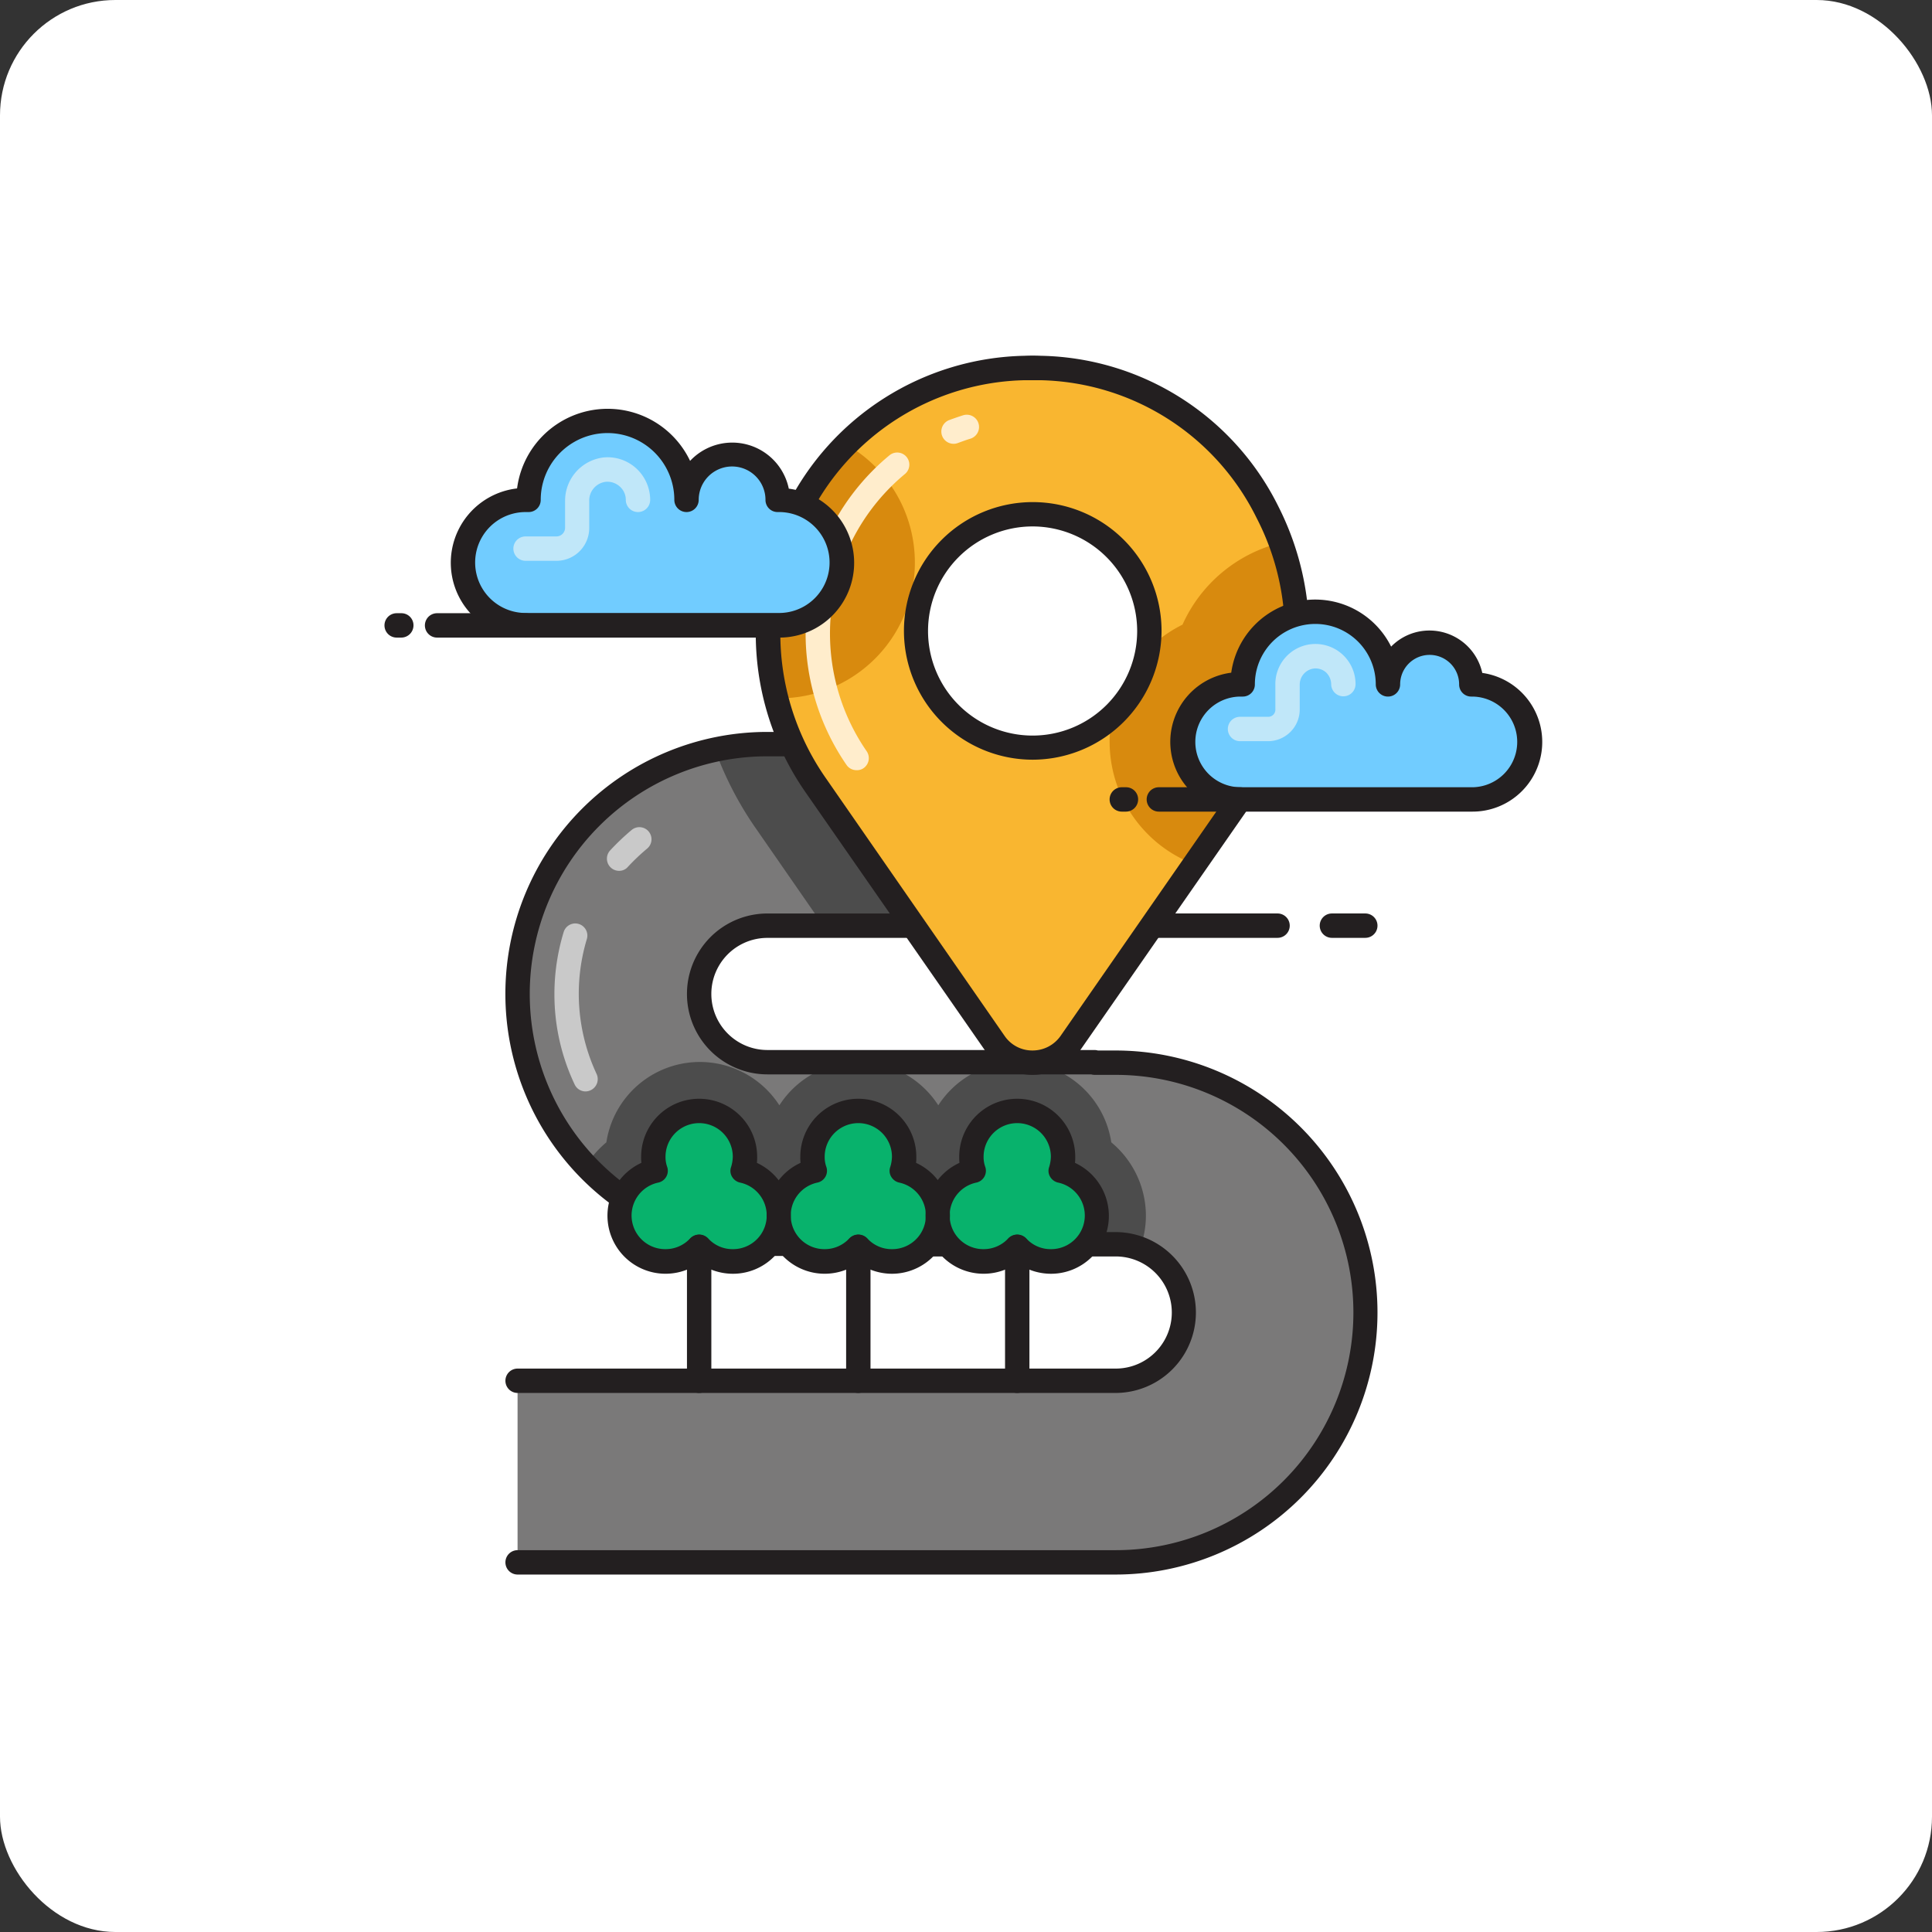 <svg xmlns="http://www.w3.org/2000/svg" width="201" height="201" viewBox="0 0 201 201">
  <rect x="0" y="0" width="201" height="201" fill="#333333" stroke="none"/>
  <g id="Grupo_848054" data-name="Grupo 848054" transform="translate(-6140 5599)">
    <rect id="Rectángulo_281791" data-name="Rectángulo 281791" width="201" height="201" rx="12" transform="translate(6140 -5599)" fill="#fff"/>
    <g id="la-carretera" transform="translate(6167.162 -5562)">
      <path id="Trazado_570469" data-name="Trazado 570469" d="M130.953,196.343h-2.206v-.051H94.741a7.1,7.1,0,0,1,0-14.2h15.747V163.2H94.741a25.992,25.992,0,0,0,0,51.985h2.206v.051h34.031a7.1,7.1,0,0,1,0,14.2H68.749v18.892h62.229a25.992,25.992,0,1,0-.026-51.985Z" transform="translate(-42.065 -122.785)" fill="#7a7979"/>
      <g id="Grupo_847964" data-name="Grupo 847964" transform="translate(33.835 40.414)">
        <path id="Trazado_570470" data-name="Trazado 570470" d="M116.466,315.647h2.206v.051H152.7a6.893,6.893,0,0,1,2.511.456,9.688,9.688,0,0,0,.634-3.449,9.938,9.938,0,0,0-3.6-7.608,9.841,9.841,0,0,0-18-3.854,9.827,9.827,0,0,0-16.533,0,9.841,9.841,0,0,0-18,3.854,10.22,10.22,0,0,0-2.079,2.358A25.579,25.579,0,0,0,116.466,315.647Z" transform="translate(-97.625 -263.663)" fill="#4c4c4c"/>
        <path id="Trazado_570471" data-name="Trazado 570471" d="M172.892,163.2H157.145a25.833,25.833,0,0,0-5.452.583,35.716,35.716,0,0,0,4.235,8.165l7.05,10.169h9.89V163.2Z" transform="translate(-138.304 -163.2)" fill="#4c4c4c"/>
      </g>
      <g id="Grupo_847965" data-name="Grupo 847965" transform="translate(30.513 49.066)">
        <path id="Trazado_570472" data-name="Trazado 570472" d="M87.457,256.026a1.249,1.249,0,0,1-1.141-.735,21.887,21.887,0,0,1-2.1-9.408,22.145,22.145,0,0,1,.964-6.441,1.259,1.259,0,1,1,2.409.735A19.715,19.715,0,0,0,88.6,254.2a1.278,1.278,0,0,1-.609,1.7A1.265,1.265,0,0,1,87.457,256.026Z" transform="translate(-84.211 -228.543)" fill="#c9c9c9"/>
        <path id="Trazado_570473" data-name="Trazado 570473" d="M107.583,202.672a1.267,1.267,0,0,1-.938-2.13,24.764,24.764,0,0,1,2.206-2.1,1.26,1.26,0,1,1,1.623,1.927,22.471,22.471,0,0,0-1.953,1.851A1.2,1.2,0,0,1,107.583,202.672Z" transform="translate(-100.838 -198.138)" fill="#c9c9c9"/>
      </g>
      <path id="Trazado_570474" data-name="Trazado 570474" d="M127.1,245.744H64.9a1.268,1.268,0,1,1,0-2.536h62.229a24.724,24.724,0,1,0,0-49.449h-2.206a1.491,1.491,0,0,1-.355-.051H90.888a8.368,8.368,0,1,1,0-16.737h14.48V160.616H90.888a24.724,24.724,0,1,0,0,49.449h2.206a1.491,1.491,0,0,1,.355.051H127.1a8.368,8.368,0,1,1,0,16.736H64.9a1.268,1.268,0,1,1,0-2.536h62.229a5.832,5.832,0,1,0,0-11.665H93.069a1.49,1.49,0,0,1-.355-.051H90.888a27.26,27.26,0,1,1,0-54.52h15.747a1.256,1.256,0,0,1,1.268,1.268V178.24a1.256,1.256,0,0,1-1.268,1.268H90.888a5.832,5.832,0,1,0,0,11.665h34.031a1.49,1.49,0,0,1,.355.051H127.1a27.26,27.26,0,1,1,0,54.52Z" transform="translate(-38.212 -118.933)" fill="#231f20"/>
      <path id="Trazado_570475" data-name="Trazado 570475" d="M202.394,5.2h-1.623c-21.884.558-34.183,25.51-21.681,43.49l18.562,26.7a4.811,4.811,0,0,0,7.912,0l18.562-26.7C236.577,30.733,224.278,5.78,202.394,5.2Zm-.812,39.483a12.147,12.147,0,1,1,12.147-12.147A12.148,12.148,0,0,1,201.582,44.68Z" transform="translate(-121.316 -3.91)" fill="#f9b630"/>
      <g id="Grupo_847966" data-name="Grupo 847966" transform="translate(52.77 9.249)">
        <path id="Trazado_570476" data-name="Trazado 570476" d="M335.28,78.618a15.17,15.17,0,0,0-10.219,8.52,13.558,13.558,0,0,0-3.6,2.587,12.158,12.158,0,0,1-3.728,6.974,13.1,13.1,0,0,0-.254,2.637,13.64,13.64,0,0,0,8.875,12.755l5.655-8.14A27.664,27.664,0,0,0,335.28,78.618Z" transform="translate(-281.969 -68.398)" fill="#d88a0e"/>
        <path id="Trazado_570477" data-name="Trazado 570477" d="M189.336,49.624A14.124,14.124,0,0,0,182.21,37.35a28.084,28.084,0,0,0-7.3,26.4h.3A14.112,14.112,0,0,0,189.336,49.624Z" transform="translate(-174.088 -37.35)" fill="#d88a0e"/>
      </g>
      <g id="Grupo_847967" data-name="Grupo 847967" transform="translate(51.474 -0.001)">
        <path id="Trazado_570478" data-name="Trazado 570478" d="M197.645,74.826a6.077,6.077,0,0,1-5-2.612l-18.562-26.7a28.848,28.848,0,0,1-2.029-29.8,28.283,28.283,0,0,1,24.75-15.7c.558-.025,1.141-.025,1.7,0a28.166,28.166,0,0,1,24.724,15.7,29.725,29.725,0,0,1,3.17,14.708,28.8,28.8,0,0,1-5.2,15.088l-18.562,26.7A6.077,6.077,0,0,1,197.645,74.826Zm0-72.271h-.786a25.692,25.692,0,0,0-22.518,14.3,26.24,26.24,0,0,0,1.851,27.184l18.537,26.728a3.483,3.483,0,0,0,2.916,1.522,3.55,3.55,0,0,0,2.916-1.522l18.537-26.7a26.24,26.24,0,0,0,1.851-27.184A25.669,25.669,0,0,0,198.431,2.555h-.786Z" transform="translate(-168.853 0.001)" fill="#231f20"/>
        <path id="Trazado_570479" data-name="Trazado 570479" d="M244.365,88.321a13.4,13.4,0,1,1,13.415-13.389A13.436,13.436,0,0,1,244.365,88.321Zm0-24.268a10.879,10.879,0,1,0,10.879,10.879A10.893,10.893,0,0,0,244.365,64.053Z" transform="translate(-215.572 -46.283)" fill="#231f20"/>
      </g>
      <path id="Trazado_570480" data-name="Trazado 570480" d="M194.891,61.811a1.253,1.253,0,0,1-1.04-.532,24.075,24.075,0,0,1,4.463-32.23,1.261,1.261,0,1,1,1.6,1.953,21.56,21.56,0,0,0-3.981,28.832,1.27,1.27,0,0,1-.33,1.775A1.167,1.167,0,0,1,194.891,61.811Zm10.093-33.955a1.277,1.277,0,0,1-.482-2.46c.482-.178.989-.355,1.471-.507a1.275,1.275,0,1,1,.761,2.434c-.431.127-.888.3-1.319.456A1.176,1.176,0,0,1,204.984,27.856Z" transform="translate(-132.934 -18.684)" fill="#ffedcc"/>
      <g id="Grupo_847968" data-name="Grupo 847968" transform="translate(92.108 58.039)">
        <path id="Trazado_570481" data-name="Trazado 570481" d="M346.584,236.9H334.209a1.268,1.268,0,1,1,0-2.536h12.375a1.268,1.268,0,0,1,0,2.536Z" transform="translate(-332.941 -234.368)" fill="#231f20"/>
        <path id="Trazado_570482" data-name="Trazado 570482" d="M410.489,236.9h-3.474a1.268,1.268,0,0,1,0-2.536h3.474a1.268,1.268,0,1,1,0,2.536Z" transform="translate(-387.717 -234.368)" fill="#231f20"/>
      </g>
      <path id="Trazado_570483" data-name="Trazado 570483" d="M52.328,35.556a6.517,6.517,0,1,0,0,13.034H78.7a6.517,6.517,0,0,0,0-13.034h-.152a4.742,4.742,0,0,0-9.484,0,8.216,8.216,0,1,0-16.432,0Z" transform="translate(-24.808 -20.551)" fill="#71ccff"/>
      <path id="Trazado_570484" data-name="Trazado 570484" d="M74.849,46.109H48.476a7.785,7.785,0,0,1-.888-15.519,9.5,9.5,0,0,1,18-2.865,6.008,6.008,0,0,1,10.27,2.891,7.778,7.778,0,0,1-1.014,15.494ZM48.476,33.049a5.249,5.249,0,0,0,0,10.5H74.849a5.249,5.249,0,0,0,0-10.5H74.7a1.256,1.256,0,0,1-1.268-1.268,3.474,3.474,0,0,0-6.948,0,1.268,1.268,0,0,1-2.536,0,6.948,6.948,0,1,0-13.9,0,1.256,1.256,0,0,1-1.268,1.268Z" transform="translate(-20.955 -16.776)" fill="#231f20"/>
      <path id="Trazado_570485" data-name="Trazado 570485" d="M71.471,53.463h-3.2a1.268,1.268,0,1,1,0-2.536h3.2a.909.909,0,0,0,.913-.913V47.225a4.533,4.533,0,0,1,4.007-4.514,4.4,4.4,0,0,1,3.4,1.141,4.455,4.455,0,0,1,1.445,3.271,1.268,1.268,0,1,1-2.536,0,1.85,1.85,0,0,0-.634-1.395,1.925,1.925,0,0,0-1.471-.482,1.958,1.958,0,0,0-1.7,1.978V50.04A3.409,3.409,0,0,1,71.471,53.463Z" transform="translate(-40.755 -32.118)" fill="#c0e7f9"/>
      <g id="Grupo_847969" data-name="Grupo 847969" transform="translate(12.838 26.797)">
        <path id="Trazado_570486" data-name="Trazado 570486" d="M40.31,110.747H31.1a1.268,1.268,0,0,1,0-2.536H40.31a1.268,1.268,0,1,1,0,2.536Z" transform="translate(-25.627 -108.211)" fill="#231f20"/>
        <path id="Trazado_570487" data-name="Trazado 570487" d="M14.588,110.747h-.482a1.268,1.268,0,1,1,0-2.536h.482a1.256,1.256,0,0,1,1.268,1.268A1.272,1.272,0,0,1,14.588,110.747Z" transform="translate(-12.838 -108.211)" fill="#231f20"/>
      </g>
      <path id="Trazado_570488" data-name="Trazado 570488" d="M354.08,115.154a5.984,5.984,0,0,0,0,11.969h24.192a5.984,5.984,0,0,0,0-11.969h-.127a4.336,4.336,0,1,0-8.672,0,7.557,7.557,0,1,0-15.113,0Z" transform="translate(-252.235 -80.952)" fill="#71ccff"/>
      <path id="Trazado_570489" data-name="Trazado 570489" d="M374.42,124.539H350.228a7.256,7.256,0,0,1-.913-14.454,8.82,8.82,0,0,1,16.635-2.713,5.57,5.57,0,0,1,4.007-1.674,5.627,5.627,0,0,1,5.477,4.412,7.25,7.25,0,0,1-1.014,14.429ZM350.228,112.57a4.717,4.717,0,0,0,0,9.433H374.42a4.717,4.717,0,0,0,0-9.433h-.127a1.256,1.256,0,0,1-1.268-1.268,3.068,3.068,0,0,0-6.137,0,1.268,1.268,0,0,1-2.536,0,6.289,6.289,0,0,0-12.578,0,1.256,1.256,0,0,1-1.268,1.268Z" transform="translate(-248.383 -77.1)" fill="#231f20"/>
      <path id="Trazado_570490" data-name="Trazado 570490" d="M371.352,131.259h-2.941a1.268,1.268,0,0,1,0-2.536h2.941a.736.736,0,0,0,.736-.736V125.4a4.17,4.17,0,0,1,6.974-3.17,4.185,4.185,0,0,1,1.369,3.094,1.268,1.268,0,1,1-2.536,0,1.733,1.733,0,0,0-.532-1.217,1.638,1.638,0,0,0-1.268-.406,1.682,1.682,0,0,0-1.471,1.7v2.587A3.3,3.3,0,0,1,371.352,131.259Z" transform="translate(-266.565 -91.149)" fill="#c0e7f9"/>
      <g id="Grupo_847970" data-name="Grupo 847970" transform="translate(88.279 44.903)">
        <path id="Trazado_570491" data-name="Trazado 570491" d="M342.755,183.861h-8.444a1.268,1.268,0,1,1,0-2.536h8.444a1.256,1.256,0,0,1,1.268,1.268A1.272,1.272,0,0,1,342.755,183.861Z" transform="translate(-329.188 -181.325)" fill="#231f20"/>
        <path id="Trazado_570492" data-name="Trazado 570492" d="M319.177,183.861h-.431a1.268,1.268,0,1,1,0-2.536h.431a1.256,1.256,0,0,1,1.268,1.268A1.272,1.272,0,0,1,319.177,183.861Z" transform="translate(-317.478 -181.325)" fill="#231f20"/>
      </g>
      <g id="Grupo_847971" data-name="Grupo 847971" transform="translate(37.309 78.579)">
        <path id="Trazado_570493" data-name="Trazado 570493" d="M124.461,323.55a4.7,4.7,0,0,0,.228-1.471,4.767,4.767,0,1,0-9.535,0,4.694,4.694,0,0,0,.228,1.471,4.775,4.775,0,0,0,1.04,9.433,4.723,4.723,0,0,0,3.5-1.522,4.774,4.774,0,1,0,4.539-7.912Z" transform="translate(-111.655 -317.312)" fill="#08b26c"/>
        <path id="Trazado_570494" data-name="Trazado 570494" d="M191.329,323.55a4.7,4.7,0,0,0,.228-1.471,4.767,4.767,0,1,0-9.535,0,4.694,4.694,0,0,0,.228,1.471,4.775,4.775,0,0,0,1.04,9.433,4.723,4.723,0,0,0,3.5-1.522,4.774,4.774,0,1,0,4.539-7.912Z" transform="translate(-161.964 -317.312)" fill="#08b26c"/>
        <path id="Trazado_570495" data-name="Trazado 570495" d="M258.093,323.55a4.7,4.7,0,0,0,.228-1.471,4.767,4.767,0,1,0-9.535,0,4.694,4.694,0,0,0,.228,1.471,4.775,4.775,0,0,0,1.04,9.433,4.723,4.723,0,0,0,3.5-1.522,4.774,4.774,0,1,0,4.539-7.912Z" transform="translate(-212.194 -317.312)" fill="#08b26c"/>
      </g>
      <g id="Grupo_847972" data-name="Grupo 847972" transform="translate(36.041 77.311)">
        <path id="Trazado_570496" data-name="Trazado 570496" d="M119.569,330.4a6.108,6.108,0,0,1-3.5-1.116,6.042,6.042,0,1,1-6.01-10.422,5.112,5.112,0,0,1-.025-.634,6.035,6.035,0,1,1,12.07,0,5.318,5.318,0,0,1-.025.634,6.084,6.084,0,0,1,3.525,5.5A6.018,6.018,0,0,1,119.569,330.4Zm-3.5-4.083a1.327,1.327,0,0,1,.938.406,3.418,3.418,0,0,0,2.561,1.116,3.5,3.5,0,0,0,.761-6.923,1.289,1.289,0,0,1-.837-.609,1.192,1.192,0,0,1-.1-1.014,3.9,3.9,0,0,0,.178-1.065,3.5,3.5,0,1,0-7,0,3.032,3.032,0,0,0,.178,1.065,1.256,1.256,0,0,1-.938,1.623,3.5,3.5,0,0,0,.761,6.923,3.47,3.47,0,0,0,2.561-1.116A1.327,1.327,0,0,1,116.07,326.317Z" transform="translate(-106.535 -312.192)" fill="#231f20"/>
        <path id="Trazado_570497" data-name="Trazado 570497" d="M186.436,330.4a6.108,6.108,0,0,1-3.5-1.116,6.042,6.042,0,1,1-6.01-10.422,5.109,5.109,0,0,1-.025-.634,6.035,6.035,0,1,1,12.07,0,5.325,5.325,0,0,1-.025.634,6.044,6.044,0,0,1-2.511,11.538Zm-3.5-4.083a1.327,1.327,0,0,1,.938.406,3.418,3.418,0,0,0,2.561,1.116,3.5,3.5,0,0,0,.761-6.923,1.289,1.289,0,0,1-.837-.609,1.192,1.192,0,0,1-.1-1.014,3.9,3.9,0,0,0,.178-1.065,3.5,3.5,0,1,0-7,0,3.031,3.031,0,0,0,.178,1.065,1.256,1.256,0,0,1-.938,1.623,3.5,3.5,0,0,0,.761,6.923A3.47,3.47,0,0,0,182,326.722,1.327,1.327,0,0,1,182.937,326.317Z" transform="translate(-156.843 -312.192)" fill="#231f20"/>
        <path id="Trazado_570498" data-name="Trazado 570498" d="M253.2,330.4a6.108,6.108,0,0,1-3.5-1.116,6.042,6.042,0,1,1-6.01-10.422,5.109,5.109,0,0,1-.025-.634,6.035,6.035,0,1,1,12.07,0,5.322,5.322,0,0,1-.025.634,6.084,6.084,0,0,1,3.525,5.5A6.018,6.018,0,0,1,253.2,330.4Zm-3.5-4.083a1.327,1.327,0,0,1,.938.406,3.418,3.418,0,0,0,2.561,1.116,3.5,3.5,0,0,0,.761-6.923,1.289,1.289,0,0,1-.837-.609,1.192,1.192,0,0,1-.1-1.014,3.9,3.9,0,0,0,.178-1.065,3.5,3.5,0,1,0-7,0,3.031,3.031,0,0,0,.178,1.065,1.256,1.256,0,0,1-.938,1.623,3.5,3.5,0,0,0,.761,6.923,3.47,3.47,0,0,0,2.561-1.116A1.327,1.327,0,0,1,249.7,326.317Z" transform="translate(-207.074 -312.192)" fill="#231f20"/>
        <path id="Trazado_570499" data-name="Trazado 570499" d="M141.185,385.789a1.256,1.256,0,0,1-1.268-1.268V370.6a1.268,1.268,0,1,1,2.536,0v13.922A1.272,1.272,0,0,1,141.185,385.789Z" transform="translate(-131.65 -355.181)" fill="#231f20"/>
        <path id="Trazado_570500" data-name="Trazado 570500" d="M208.052,385.789a1.256,1.256,0,0,1-1.268-1.268V370.6a1.268,1.268,0,1,1,2.536,0v13.922A1.288,1.288,0,0,1,208.052,385.789Z" transform="translate(-181.958 -355.181)" fill="#231f20"/>
        <path id="Trazado_570501" data-name="Trazado 570501" d="M274.817,385.789a1.256,1.256,0,0,1-1.268-1.268V370.6a1.268,1.268,0,1,1,2.536,0v13.922A1.272,1.272,0,0,1,274.817,385.789Z" transform="translate(-232.19 -355.181)" fill="#231f20"/>
      </g>
    </g>
  </g>
</svg>
